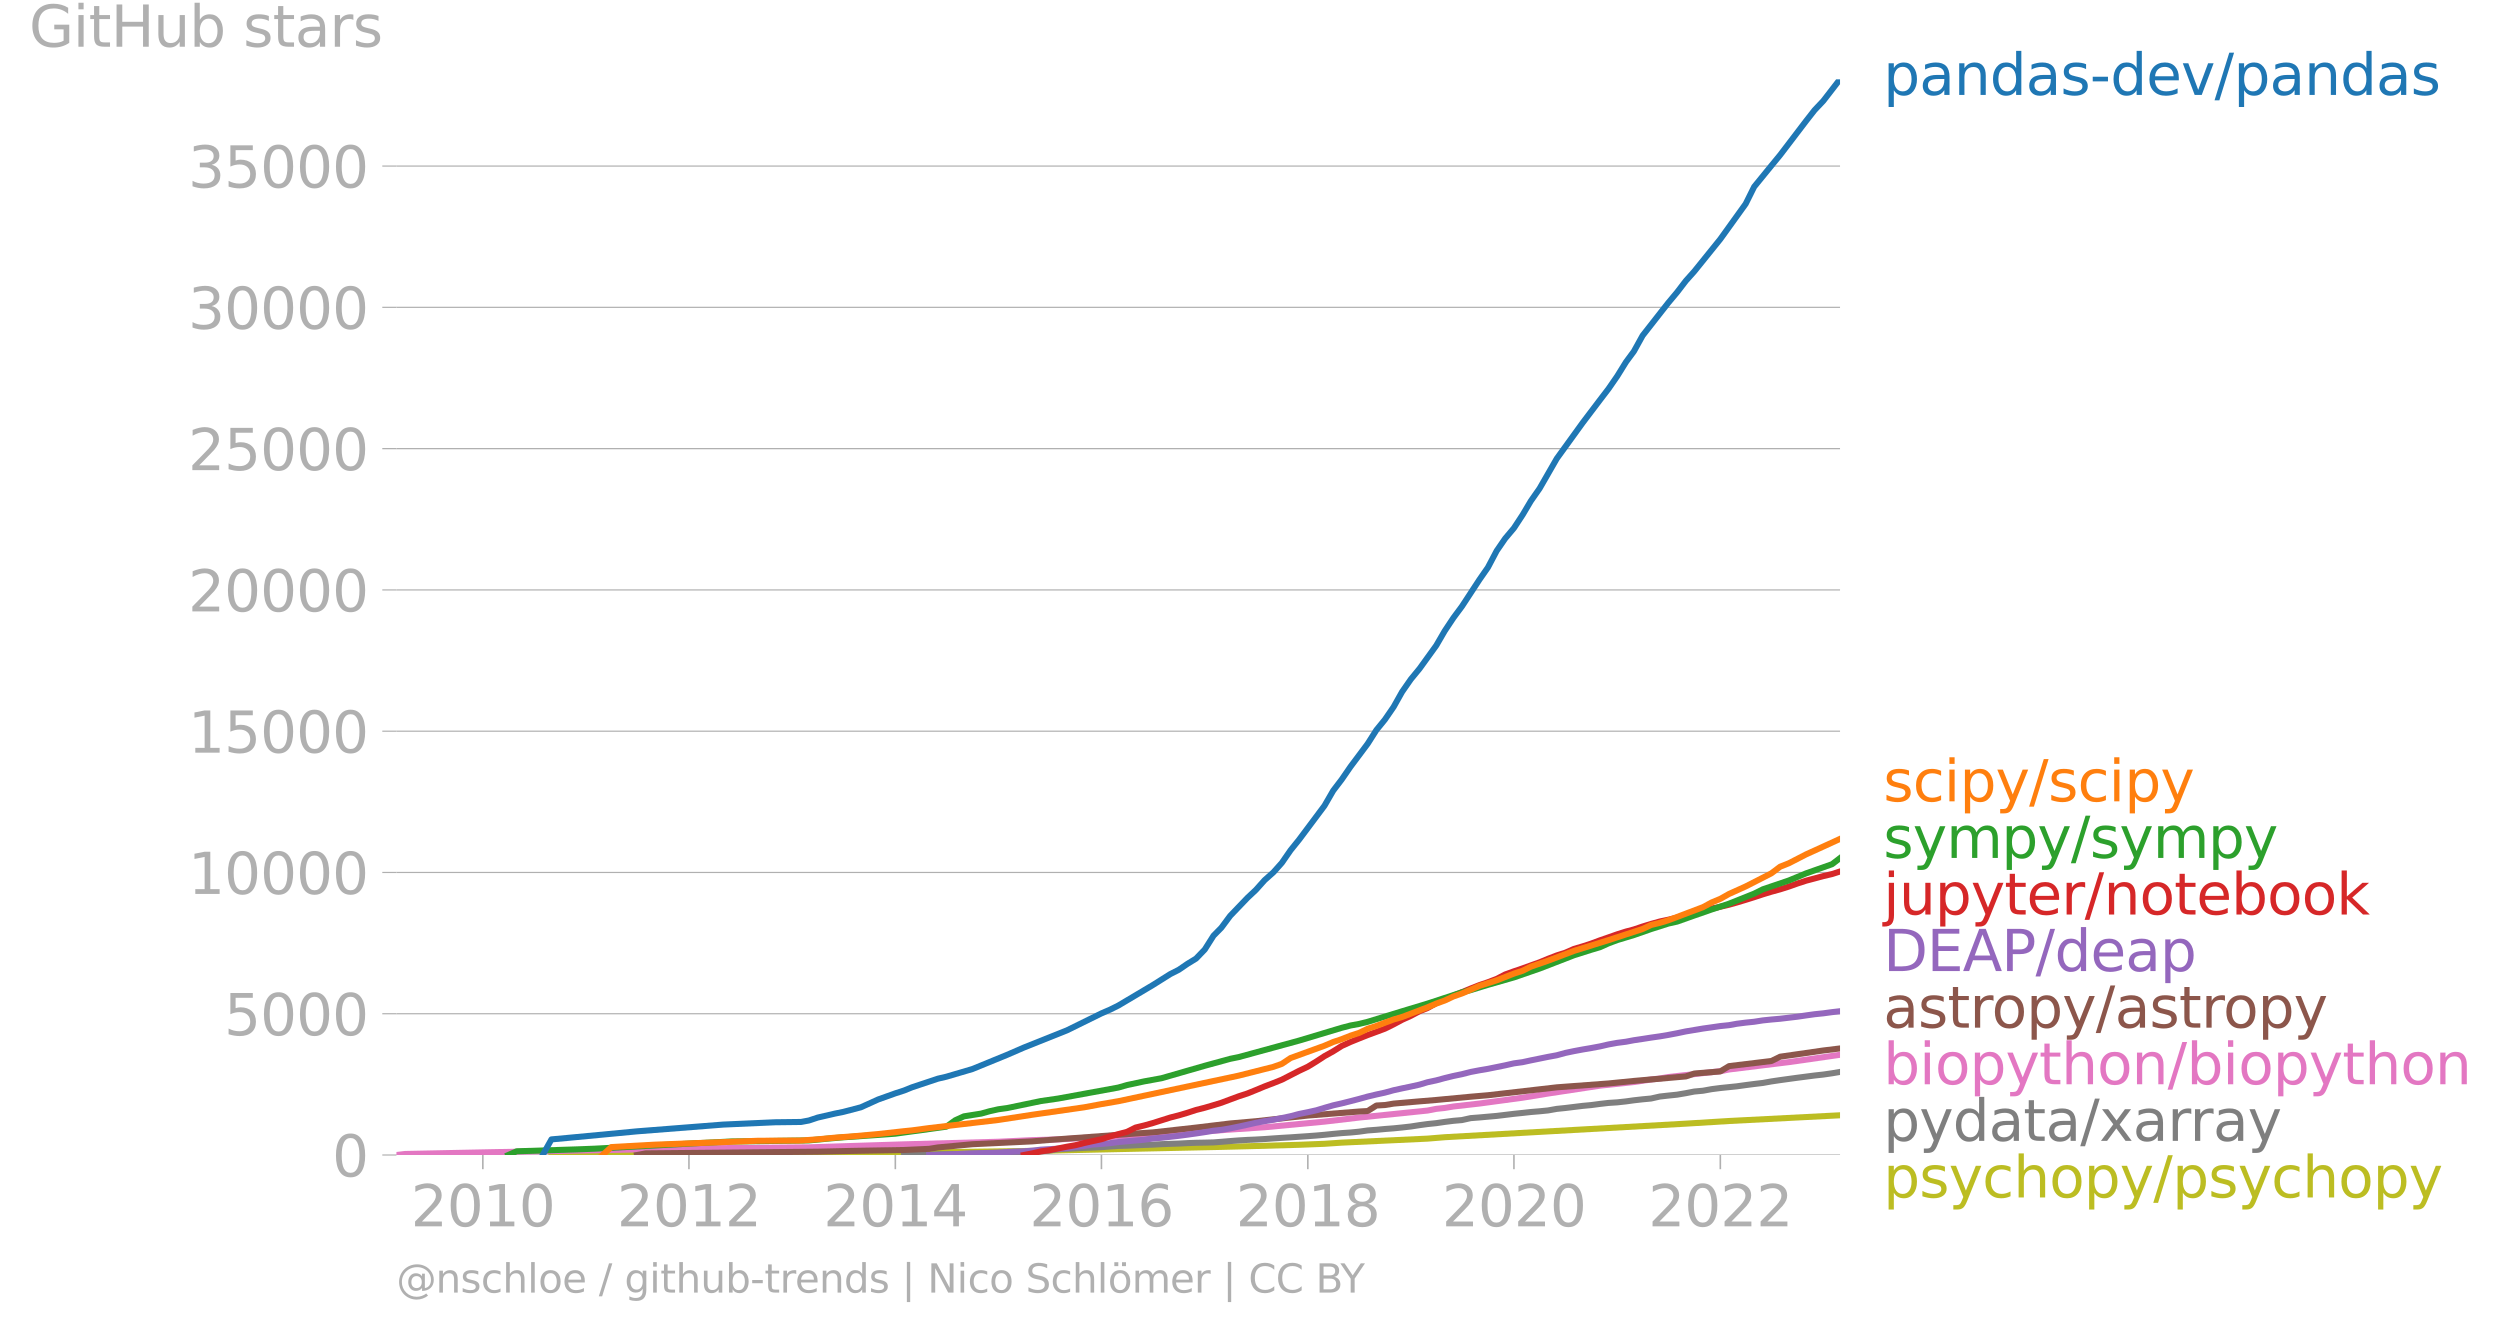 <svg xmlns="http://www.w3.org/2000/svg" xmlns:xlink="http://www.w3.org/1999/xlink" width="824.61" height="439.012" viewBox="0 0 618.457 329.259"><defs><style>*{stroke-linejoin:round;stroke-linecap:butt}</style></defs><g id="figure_1"><path id="patch_1" d="M0 329.26h618.457V0H0v329.26z" style="fill:none"/><g id="axes_1"><path id="patch_2" d="M98.073 285.732h357.12V19.62H98.073v266.112z" style="fill:none"/><g id="matplotlib.axis_1"><g id="xtick_1"><g id="line2d_1"><defs><path id="m674ab80c3b" d="M0 0v3.5" style="stroke:#b0b0b0;stroke-width:.4"/></defs><use xlink:href="#m674ab80c3b" x="119.446" y="285.732" style="fill:#b0b0b0;stroke:#b0b0b0;stroke-width:.4"/></g><g id="text_1" style="fill:#b0b0b0" transform="matrix(.14 0 0 -.14 101.63 303.37)"><defs><path id="DejaVuSans-32" d="M1228 531h2203V0H469v531q359 372 979 998 621 627 780 809 303 340 423 576 121 236 121 464 0 372-261 606-261 235-680 235-297 0-627-103-329-103-704-313v638q381 153 712 231 332 78 607 78 725 0 1156-363 431-362 431-968 0-288-108-546-107-257-392-607-78-91-497-524-418-433-1181-1211z" transform="scale(.016)"/><path id="DejaVuSans-30" d="M2034 4250q-487 0-733-480-245-479-245-1442 0-959 245-1439 246-480 733-480 491 0 736 480 246 480 246 1439 0 963-246 1442-245 480-736 480zm0 500q785 0 1199-621 414-620 414-1801 0-1178-414-1799Q2819-91 2034-91q-784 0-1198 620-414 621-414 1799 0 1181 414 1801 414 621 1198 621z" transform="scale(.016)"/><path id="DejaVuSans-31" d="M794 531h1031v3560L703 3866v575l1116 225h631V531h1031V0H794v531z" transform="scale(.016)"/></defs><use xlink:href="#DejaVuSans-32"/><use xlink:href="#DejaVuSans-30" x="63.623"/><use xlink:href="#DejaVuSans-31" x="127.246"/><use xlink:href="#DejaVuSans-30" x="190.869"/></g></g><g id="xtick_2"><use xlink:href="#m674ab80c3b" id="line2d_2" x="170.433" y="285.732" style="fill:#b0b0b0;stroke:#b0b0b0;stroke-width:.4"/><g id="text_2" style="fill:#b0b0b0" transform="matrix(.14 0 0 -.14 152.618 303.37)"><use xlink:href="#DejaVuSans-32"/><use xlink:href="#DejaVuSans-30" x="63.623"/><use xlink:href="#DejaVuSans-31" x="127.246"/><use xlink:href="#DejaVuSans-32" x="190.869"/></g></g><g id="xtick_3"><use xlink:href="#m674ab80c3b" id="line2d_3" x="221.49" y="285.732" style="fill:#b0b0b0;stroke:#b0b0b0;stroke-width:.4"/><g id="text_3" style="fill:#b0b0b0" transform="matrix(.14 0 0 -.14 203.675 303.37)"><defs><path id="DejaVuSans-34" d="M2419 4116 825 1625h1594v2491zm-166 550h794V1625h666v-525h-666V0h-628v1100H313v609l1940 2957z" transform="scale(.016)"/></defs><use xlink:href="#DejaVuSans-32"/><use xlink:href="#DejaVuSans-30" x="63.623"/><use xlink:href="#DejaVuSans-31" x="127.246"/><use xlink:href="#DejaVuSans-34" x="190.869"/></g></g><g id="xtick_4"><use xlink:href="#m674ab80c3b" id="line2d_4" x="272.477" y="285.732" style="fill:#b0b0b0;stroke:#b0b0b0;stroke-width:.4"/><g id="text_4" style="fill:#b0b0b0" transform="matrix(.14 0 0 -.14 254.662 303.37)"><defs><path id="DejaVuSans-36" d="M2113 2584q-425 0-674-291-248-290-248-796 0-503 248-796 249-292 674-292t673 292q248 293 248 796 0 506-248 796-248 291-673 291zm1253 1979v-575q-238 112-480 171-242 60-480 60-625 0-955-422-329-422-376-1275 184 272 462 417 279 145 613 145 703 0 1111-427 408-426 408-1160 0-719-425-1154Q2819-91 2113-91q-810 0-1238 620-428 621-428 1799 0 1106 525 1764t1409 658q238 0 480-47t505-140z" transform="scale(.016)"/></defs><use xlink:href="#DejaVuSans-32"/><use xlink:href="#DejaVuSans-30" x="63.623"/><use xlink:href="#DejaVuSans-31" x="127.246"/><use xlink:href="#DejaVuSans-36" x="190.869"/></g></g><g id="xtick_5"><use xlink:href="#m674ab80c3b" id="line2d_5" x="323.534" y="285.732" style="fill:#b0b0b0;stroke:#b0b0b0;stroke-width:.4"/><g id="text_5" style="fill:#b0b0b0" transform="matrix(.14 0 0 -.14 305.72 303.37)"><defs><path id="DejaVuSans-38" d="M2034 2216q-450 0-708-241-257-241-257-662 0-422 257-663 258-241 708-241t709 242q260 243 260 662 0 421-258 662-257 241-711 241zm-631 268q-406 100-633 378-226 279-226 679 0 559 398 884 399 325 1092 325 697 0 1094-325t397-884q0-400-227-679-226-278-629-378 456-106 710-416 255-309 255-755 0-679-414-1042Q2806-91 2034-91q-771 0-1186 362-414 363-414 1042 0 446 256 755 257 310 713 416zm-231 997q0-362 226-565 227-203 636-203 407 0 636 203 230 203 230 565 0 363-230 566-229 203-636 203-409 0-636-203-226-203-226-566z" transform="scale(.016)"/></defs><use xlink:href="#DejaVuSans-32"/><use xlink:href="#DejaVuSans-30" x="63.623"/><use xlink:href="#DejaVuSans-31" x="127.246"/><use xlink:href="#DejaVuSans-38" x="190.869"/></g></g><g id="xtick_6"><use xlink:href="#m674ab80c3b" id="line2d_6" x="374.522" y="285.732" style="fill:#b0b0b0;stroke:#b0b0b0;stroke-width:.4"/><g id="text_6" style="fill:#b0b0b0" transform="matrix(.14 0 0 -.14 356.707 303.37)"><use xlink:href="#DejaVuSans-32"/><use xlink:href="#DejaVuSans-30" x="63.623"/><use xlink:href="#DejaVuSans-32" x="127.246"/><use xlink:href="#DejaVuSans-30" x="190.869"/></g></g><g id="xtick_7"><use xlink:href="#m674ab80c3b" id="line2d_7" x="425.579" y="285.732" style="fill:#b0b0b0;stroke:#b0b0b0;stroke-width:.4"/><g id="text_7" style="fill:#b0b0b0" transform="matrix(.14 0 0 -.14 407.764 303.37)"><use xlink:href="#DejaVuSans-32"/><use xlink:href="#DejaVuSans-30" x="63.623"/><use xlink:href="#DejaVuSans-32" x="127.246"/><use xlink:href="#DejaVuSans-32" x="190.869"/></g></g></g><g id="matplotlib.axis_2"><g id="ytick_1"><path id="line2d_8" d="M98.073 285.732h357.12" clip-path="url(#pf26e75158b)" style="fill:none;stroke:#b0b0b0;stroke-width:.3;stroke-linecap:square"/><g id="line2d_9"><defs><path id="m90b5f7aaeb" d="M0 0h-3.5" style="stroke:#b0b0b0;stroke-width:.3"/></defs><use xlink:href="#m90b5f7aaeb" x="98.073" y="285.732" style="fill:#b0b0b0;stroke:#b0b0b0;stroke-width:.3"/></g><use xlink:href="#DejaVuSans-30" id="text_8" style="fill:#b0b0b0" transform="matrix(.14 0 0 -.14 82.166 291.05)"/></g><g id="ytick_2"><path id="line2d_10" d="M98.073 250.783h357.12" clip-path="url(#pf26e75158b)" style="fill:none;stroke:#b0b0b0;stroke-width:.3;stroke-linecap:square"/><use xlink:href="#m90b5f7aaeb" id="line2d_11" x="98.073" y="250.783" style="fill:#b0b0b0;stroke:#b0b0b0;stroke-width:.3"/><g id="text_9" style="fill:#b0b0b0" transform="matrix(.14 0 0 -.14 55.443 256.101)"><defs><path id="DejaVuSans-35" d="M691 4666h2478v-532H1269V2991q137 47 274 70 138 23 276 23 781 0 1237-428 457-428 457-1159 0-753-469-1171Q2575-91 1722-91q-294 0-599 50Q819 9 494 109v635q281-153 581-228t634-75q541 0 856 284 316 284 316 772 0 487-316 771-315 285-856 285-253 0-505-56-251-56-513-175v2344z" transform="scale(.016)"/></defs><use xlink:href="#DejaVuSans-35"/><use xlink:href="#DejaVuSans-30" x="63.623"/><use xlink:href="#DejaVuSans-30" x="127.246"/><use xlink:href="#DejaVuSans-30" x="190.869"/></g></g><g id="ytick_3"><path id="line2d_12" d="M98.073 215.833h357.12" clip-path="url(#pf26e75158b)" style="fill:none;stroke:#b0b0b0;stroke-width:.3;stroke-linecap:square"/><use xlink:href="#m90b5f7aaeb" id="line2d_13" x="98.073" y="215.833" style="fill:#b0b0b0;stroke:#b0b0b0;stroke-width:.3"/><g id="text_10" style="fill:#b0b0b0" transform="matrix(.14 0 0 -.14 46.536 221.152)"><use xlink:href="#DejaVuSans-31"/><use xlink:href="#DejaVuSans-30" x="63.623"/><use xlink:href="#DejaVuSans-30" x="127.246"/><use xlink:href="#DejaVuSans-30" x="190.869"/><use xlink:href="#DejaVuSans-30" x="254.492"/></g></g><g id="ytick_4"><path id="line2d_14" d="M98.073 180.884h357.12" clip-path="url(#pf26e75158b)" style="fill:none;stroke:#b0b0b0;stroke-width:.3;stroke-linecap:square"/><use xlink:href="#m90b5f7aaeb" id="line2d_15" x="98.073" y="180.884" style="fill:#b0b0b0;stroke:#b0b0b0;stroke-width:.3"/><g id="text_11" style="fill:#b0b0b0" transform="matrix(.14 0 0 -.14 46.536 186.203)"><use xlink:href="#DejaVuSans-31"/><use xlink:href="#DejaVuSans-35" x="63.623"/><use xlink:href="#DejaVuSans-30" x="127.246"/><use xlink:href="#DejaVuSans-30" x="190.869"/><use xlink:href="#DejaVuSans-30" x="254.492"/></g></g><g id="ytick_5"><path id="line2d_16" d="M98.073 145.934h357.12" clip-path="url(#pf26e75158b)" style="fill:none;stroke:#b0b0b0;stroke-width:.3;stroke-linecap:square"/><use xlink:href="#m90b5f7aaeb" id="line2d_17" x="98.073" y="145.934" style="fill:#b0b0b0;stroke:#b0b0b0;stroke-width:.3"/><g id="text_12" style="fill:#b0b0b0" transform="matrix(.14 0 0 -.14 46.536 151.253)"><use xlink:href="#DejaVuSans-32"/><use xlink:href="#DejaVuSans-30" x="63.623"/><use xlink:href="#DejaVuSans-30" x="127.246"/><use xlink:href="#DejaVuSans-30" x="190.869"/><use xlink:href="#DejaVuSans-30" x="254.492"/></g></g><g id="ytick_6"><path id="line2d_18" d="M98.073 110.985h357.12" clip-path="url(#pf26e75158b)" style="fill:none;stroke:#b0b0b0;stroke-width:.3;stroke-linecap:square"/><use xlink:href="#m90b5f7aaeb" id="line2d_19" x="98.073" y="110.985" style="fill:#b0b0b0;stroke:#b0b0b0;stroke-width:.3"/><g id="text_13" style="fill:#b0b0b0" transform="matrix(.14 0 0 -.14 46.536 116.304)"><use xlink:href="#DejaVuSans-32"/><use xlink:href="#DejaVuSans-35" x="63.623"/><use xlink:href="#DejaVuSans-30" x="127.246"/><use xlink:href="#DejaVuSans-30" x="190.869"/><use xlink:href="#DejaVuSans-30" x="254.492"/></g></g><g id="ytick_7"><path id="line2d_20" d="M98.073 76.035h357.12" clip-path="url(#pf26e75158b)" style="fill:none;stroke:#b0b0b0;stroke-width:.3;stroke-linecap:square"/><use xlink:href="#m90b5f7aaeb" id="line2d_21" x="98.073" y="76.035" style="fill:#b0b0b0;stroke:#b0b0b0;stroke-width:.3"/><g id="text_14" style="fill:#b0b0b0" transform="matrix(.14 0 0 -.14 46.536 81.354)"><defs><path id="DejaVuSans-33" d="M2597 2516q453-97 707-404 255-306 255-756 0-690-475-1069Q2609-91 1734-91q-293 0-604 58T488 141v609q262-153 574-231 313-78 654-78 593 0 904 234t311 681q0 413-289 645-289 233-804 233h-544v519h569q465 0 712 186t247 536q0 359-255 551-254 193-729 193-260 0-557-57-297-56-653-174v562q360 100 674 150t592 50q719 0 1137-327 419-326 419-882 0-388-222-655t-631-370z" transform="scale(.016)"/></defs><use xlink:href="#DejaVuSans-33"/><use xlink:href="#DejaVuSans-30" x="63.623"/><use xlink:href="#DejaVuSans-30" x="127.246"/><use xlink:href="#DejaVuSans-30" x="190.869"/><use xlink:href="#DejaVuSans-30" x="254.492"/></g></g><g id="ytick_8"><path id="line2d_22" d="M98.073 41.086h357.12" clip-path="url(#pf26e75158b)" style="fill:none;stroke:#b0b0b0;stroke-width:.3;stroke-linecap:square"/><use xlink:href="#m90b5f7aaeb" id="line2d_23" x="98.073" y="41.086" style="fill:#b0b0b0;stroke:#b0b0b0;stroke-width:.3"/><g id="text_15" style="fill:#b0b0b0" transform="matrix(.14 0 0 -.14 46.536 46.405)"><use xlink:href="#DejaVuSans-33"/><use xlink:href="#DejaVuSans-35" x="63.623"/><use xlink:href="#DejaVuSans-30" x="127.246"/><use xlink:href="#DejaVuSans-30" x="190.869"/><use xlink:href="#DejaVuSans-30" x="254.492"/></g></g><g id="text_16" style="fill:#b0b0b0" transform="matrix(.14 0 0 -.14 7.2 11.563)"><defs><path id="DejaVuSans-47" d="M3809 666v1253H2778v519h1656V434q-365-259-806-392-440-133-940-133-1094 0-1712 639-617 640-617 1780 0 1144 617 1783 618 639 1712 639 456 0 867-113 411-112 758-331v-672q-350 297-744 447t-828 150q-857 0-1287-478-429-478-429-1425 0-944 429-1422 430-478 1287-478 334 0 596 58 263 58 472 180z" transform="scale(.016)"/><path id="DejaVuSans-69" d="M603 3500h575V0H603v3500zm0 1363h575v-729H603v729z" transform="scale(.016)"/><path id="DejaVuSans-74" d="M1172 4494v-994h1184v-447H1172V1153q0-428 117-550t477-122h590V0h-590q-666 0-919 248-253 249-253 905v1900H172v447h422v994h578z" transform="scale(.016)"/><path id="DejaVuSans-48" d="M628 4666h631V2753h2294v1913h631V0h-631v2222H1259V0H628v4666z" transform="scale(.016)"/><path id="DejaVuSans-75" d="M544 1381v2119h575V1403q0-497 193-746 194-248 582-248 465 0 735 297 271 297 271 810v1984h575V0h-575v538q-209-319-486-474-276-155-642-155-603 0-916 375-312 375-312 1097zm1447 2203z" transform="scale(.016)"/><path id="DejaVuSans-62" d="M3116 1747q0 634-261 995t-717 361q-457 0-718-361t-261-995q0-634 261-995t718-361q456 0 717 361t261 995zM1159 2969q182 312 458 463 277 152 661 152 638 0 1036-506 399-506 399-1331T3314 415Q2916-91 2278-91q-384 0-661 152-276 152-458 464V0H581v4863h578V2969z" transform="scale(.016)"/><path id="DejaVuSans-73" d="M2834 3397v-544q-243 125-506 187-262 63-544 63-428 0-642-131t-214-394q0-200 153-314t616-217l197-44q612-131 870-370t258-667q0-488-386-773Q2250-91 1575-91q-281 0-586 55T347 128v594q319-166 628-249 309-82 613-82 406 0 624 139 219 139 219 392 0 234-158 359-157 125-692 241l-200 47q-534 112-772 345-237 233-237 639 0 494 350 762 350 269 994 269 318 0 599-47 282-46 519-140z" transform="scale(.016)"/><path id="DejaVuSans-61" d="M2194 1759q-697 0-966-159t-269-544q0-306 202-486 202-179 548-179 479 0 768 339t289 901v128h-572zm1147 238V0h-575v531q-197-318-491-470T1556-91q-537 0-855 302-317 302-317 808 0 590 395 890 396 300 1180 300h807v57q0 397-261 614t-733 217q-300 0-585-72-284-72-546-216v532q315 122 612 182 297 61 578 61 760 0 1135-394 375-393 375-1193z" transform="scale(.016)"/><path id="DejaVuSans-72" d="M2631 2963q-97 56-211 82-114 27-251 27-488 0-749-317t-261-911V0H581v3500h578v-544q182 319 472 473 291 155 707 155 59 0 131-8 72-7 159-23l3-590z" transform="scale(.016)"/></defs><use xlink:href="#DejaVuSans-47"/><use xlink:href="#DejaVuSans-69" x="77.49"/><use xlink:href="#DejaVuSans-74" x="105.273"/><use xlink:href="#DejaVuSans-48" x="144.482"/><use xlink:href="#DejaVuSans-75" x="219.678"/><use xlink:href="#DejaVuSans-62" x="283.057"/><use xlink:href="#DejaVuSans-20" x="346.533"/><use xlink:href="#DejaVuSans-73" x="378.32"/><use xlink:href="#DejaVuSans-74" x="430.42"/><use xlink:href="#DejaVuSans-61" x="469.629"/><use xlink:href="#DejaVuSans-72" x="530.908"/><use xlink:href="#DejaVuSans-73" x="572.021"/></g></g><path id="line2d_24" d="m136.418 285.732 2.096-.119 70.125-.335 25.493-.273 23.398-.322 44.632-.964 6.425-.16 12.782-.357 6.286-.245 4.26-.287 21.234-.992 4.26-.35 59.648-3.355 10.687-.657 27.45-1.412h0" clip-path="url(#pf26e75158b)" style="fill:none;stroke:#bcbd22;stroke-width:1.5;stroke-linecap:square"/><path id="line2d_25" d="m223.655 285.732 1.956-.014h2.165l2.096-.056 2.165-.105 2.095-.049 2.165-.02 2.166-.015 2.095-.105 2.165-.034 2.096-.021 2.165-.091 2.165-.042 1.956-.035 2.165-.126 2.095-.09 2.165-.092 2.096-.202 2.165-.329 2.165-.119 2.096-.098 2.165-.125 2.095-.077 2.165-.091 2.166-.175 2.025-.14 2.165-.056 2.096-.098 2.165-.09 2.095-.07 2.165-.126 2.166-.077 2.095-.07 2.165-.112 2.096-.077 2.165-.042 2.165-.056 1.956-.146 2.165-.182 2.095-.16 2.165-.127 2.096-.09 2.165-.126 2.165-.154 2.096-.14 2.165-.126 2.095-.147 2.165-.146 2.166-.161 1.955-.175 2.165-.223 2.096-.196 2.165-.147 2.095-.203 2.166-.307 2.165-.161 2.095-.196 2.165-.167 2.096-.21 2.165-.245 2.165-.335 1.956-.266 2.165-.224 2.095-.307 2.166-.273 2.095-.182 2.165-.482 2.165-.168 2.096-.188 2.165-.19 2.095-.25 2.166-.266 2.165-.224 2.025-.224 2.166-.181 2.095-.21 2.165-.385 2.095-.216 2.166-.266 2.165-.265 2.095-.196 2.165-.287 2.096-.244 2.165-.14 2.165-.238 1.956-.272 2.165-.245 2.095-.196 2.166-.49 2.095-.237 2.165-.223 2.165-.37 2.096-.406 2.165-.203 2.095-.384 2.166-.28 2.165-.224 1.956-.202 2.165-.301 2.095-.273 2.165-.258 2.096-.378 2.165-.321 2.165-.3 2.095-.287 2.166-.28 2.095-.273 2.165-.237 2.165-.315 1.956-.335" clip-path="url(#pf26e75158b)" style="fill:none;stroke:#7f7f7f;stroke-width:1.5;stroke-linecap:square"/><path id="line2d_26" d="m98.073 285.732 2.165-.259 8.521-.174 12.852-.266 48.822-.937 29.684-.265 23.538-.741 23.329-.643 8.381-.399 6.426-.174 6.426-.357 12.712-.51 31.919-2.146 14.807-1.391 8.521-1 16.973-1.74 2.165-.42 2.095-.223 2.166-.364 6.425-.727 10.687-1.447 6.286-1.027 12.851-1.95 8.382-.895 4.26-.636 2.166-.245 2.095-.363 12.852-1.44 2.165-.42 14.807-1.824 10.686-1.53 1.956-.28h0" clip-path="url(#pf26e75158b)" style="fill:none;stroke:#e377c2;stroke-width:1.5;stroke-linecap:square"/><g id="text_17" style="fill:#1f77b4" transform="matrix(.14 0 0 -.14 465.907 23.483)"><defs><path id="DejaVuSans-70" d="M1159 525v-1856H581v4831h578v-531q182 312 458 463 277 152 661 152 638 0 1036-506 399-506 399-1331T3314 415Q2916-91 2278-91q-384 0-661 152-276 152-458 464zm1957 1222q0 634-261 995t-717 361q-457 0-718-361t-261-995q0-634 261-995t718-361q456 0 717 361t261 995z" transform="scale(.016)"/><path id="DejaVuSans-6e" d="M3513 2113V0h-575v2094q0 497-194 743-194 247-581 247-466 0-735-297-269-296-269-809V0H581v3500h578v-544q207 316 486 472 280 156 646 156 603 0 912-373 310-373 310-1098z" transform="scale(.016)"/><path id="DejaVuSans-64" d="M2906 2969v1894h575V0h-575v525q-181-312-458-464-276-152-664-152-634 0-1033 506-398 507-398 1332t398 1331q399 506 1033 506 388 0 664-152 277-151 458-463zM947 1747q0-634 261-995t717-361q456 0 718 361 263 361 263 995t-263 995q-262 361-718 361t-717-361q-261-361-261-995z" transform="scale(.016)"/><path id="DejaVuSans-2d" d="M313 2009h1684v-512H313v512z" transform="scale(.016)"/><path id="DejaVuSans-65" d="M3597 1894v-281H953q38-594 358-905t892-311q331 0 642 81t618 244V178Q3153 47 2828-22t-659-69q-838 0-1327 487-489 488-489 1320 0 859 464 1363 464 505 1252 505 706 0 1117-455 411-454 411-1235zm-575 169q-6 471-264 752-258 282-683 282-481 0-770-272t-333-766l2050 4z" transform="scale(.016)"/><path id="DejaVuSans-76" d="M191 3500h609L1894 563l1094 2937h609L2284 0h-781L191 3500z" transform="scale(.016)"/><path id="DejaVuSans-2f" d="M1625 4666h531L531-594H0l1625 5260z" transform="scale(.016)"/></defs><use xlink:href="#DejaVuSans-70"/><use xlink:href="#DejaVuSans-61" x="63.477"/><use xlink:href="#DejaVuSans-6e" x="124.756"/><use xlink:href="#DejaVuSans-64" x="188.135"/><use xlink:href="#DejaVuSans-61" x="251.611"/><use xlink:href="#DejaVuSans-73" x="312.891"/><use xlink:href="#DejaVuSans-2d" x="364.99"/><use xlink:href="#DejaVuSans-64" x="401.074"/><use xlink:href="#DejaVuSans-65" x="464.551"/><use xlink:href="#DejaVuSans-76" x="526.074"/><use xlink:href="#DejaVuSans-2f" x="585.254"/><use xlink:href="#DejaVuSans-70" x="618.945"/><use xlink:href="#DejaVuSans-61" x="682.422"/><use xlink:href="#DejaVuSans-6e" x="743.701"/><use xlink:href="#DejaVuSans-64" x="807.08"/><use xlink:href="#DejaVuSans-61" x="870.557"/><use xlink:href="#DejaVuSans-73" x="931.836"/></g><g id="text_18" style="fill:#ff7f0e" transform="matrix(.14 0 0 -.14 465.907 198.232)"><defs><path id="DejaVuSans-63" d="M3122 3366v-538q-244 135-489 202t-495 67q-560 0-870-355-309-354-309-995t309-996q310-354 870-354 250 0 495 67t489 202V134Q2881 22 2623-34q-257-57-548-57-791 0-1257 497-465 497-465 1341 0 856 470 1346 471 491 1290 491 265 0 518-55 253-54 491-163z" transform="scale(.016)"/><path id="DejaVuSans-79" d="M2059-325q-243-625-475-815-231-191-618-191H506v481h338q237 0 368 113 132 112 291 531l103 262L191 3500h609L1894 763l1094 2737h609L2059-325z" transform="scale(.016)"/></defs><use xlink:href="#DejaVuSans-73"/><use xlink:href="#DejaVuSans-63" x="52.1"/><use xlink:href="#DejaVuSans-69" x="107.08"/><use xlink:href="#DejaVuSans-70" x="134.863"/><use xlink:href="#DejaVuSans-79" x="198.34"/><use xlink:href="#DejaVuSans-2f" x="257.52"/><use xlink:href="#DejaVuSans-73" x="291.211"/><use xlink:href="#DejaVuSans-63" x="343.311"/><use xlink:href="#DejaVuSans-69" x="398.291"/><use xlink:href="#DejaVuSans-70" x="426.074"/><use xlink:href="#DejaVuSans-79" x="489.551"/></g><g id="text_19" style="fill:#2ca02c" transform="matrix(.14 0 0 -.14 465.907 212.232)"><defs><path id="DejaVuSans-6d" d="M3328 2828q216 388 516 572t706 184q547 0 844-383 297-382 297-1088V0h-578v2094q0 503-179 746-178 244-543 244-447 0-707-297-259-296-259-809V0h-578v2094q0 506-178 748t-550 242q-441 0-701-298-259-298-259-808V0H581v3500h578v-544q197 322 472 475t653 153q382 0 649-194 267-193 395-562z" transform="scale(.016)"/></defs><use xlink:href="#DejaVuSans-73"/><use xlink:href="#DejaVuSans-79" x="52.1"/><use xlink:href="#DejaVuSans-6d" x="111.279"/><use xlink:href="#DejaVuSans-70" x="208.691"/><use xlink:href="#DejaVuSans-79" x="272.168"/><use xlink:href="#DejaVuSans-2f" x="331.348"/><use xlink:href="#DejaVuSans-73" x="365.039"/><use xlink:href="#DejaVuSans-79" x="417.139"/><use xlink:href="#DejaVuSans-6d" x="476.318"/><use xlink:href="#DejaVuSans-70" x="573.73"/><use xlink:href="#DejaVuSans-79" x="637.207"/></g><g id="text_20" style="fill:#d62728" transform="matrix(.14 0 0 -.14 465.907 226.232)"><defs><path id="DejaVuSans-6a" d="M603 3500h575V-63q0-668-255-968-254-300-820-300h-219v487H38q328 0 446 152Q603-541 603-63v3563zm0 1363h575v-729H603v729z" transform="scale(.016)"/><path id="DejaVuSans-6f" d="M1959 3097q-462 0-731-361t-269-989q0-628 267-989 268-361 733-361 460 0 728 362 269 363 269 988 0 622-269 986-268 364-728 364zm0 487q750 0 1178-488 429-487 429-1349 0-859-429-1349Q2709-91 1959-91q-753 0-1180 489-426 490-426 1349 0 862 426 1349 427 488 1180 488z" transform="scale(.016)"/><path id="DejaVuSans-6b" d="M581 4863h578V1991l1716 1509h734L1753 1863 3688 0h-750L1159 1709V0H581v4863z" transform="scale(.016)"/></defs><use xlink:href="#DejaVuSans-6a"/><use xlink:href="#DejaVuSans-75" x="27.783"/><use xlink:href="#DejaVuSans-70" x="91.162"/><use xlink:href="#DejaVuSans-79" x="154.639"/><use xlink:href="#DejaVuSans-74" x="213.818"/><use xlink:href="#DejaVuSans-65" x="253.027"/><use xlink:href="#DejaVuSans-72" x="314.551"/><use xlink:href="#DejaVuSans-2f" x="355.664"/><use xlink:href="#DejaVuSans-6e" x="389.355"/><use xlink:href="#DejaVuSans-6f" x="452.734"/><use xlink:href="#DejaVuSans-74" x="513.916"/><use xlink:href="#DejaVuSans-65" x="553.125"/><use xlink:href="#DejaVuSans-62" x="614.648"/><use xlink:href="#DejaVuSans-6f" x="678.125"/><use xlink:href="#DejaVuSans-6f" x="739.307"/><use xlink:href="#DejaVuSans-6b" x="800.488"/></g><g id="text_21" style="fill:#9467bd" transform="matrix(.14 0 0 -.14 465.907 240.232)"><defs><path id="DejaVuSans-44" d="M1259 4147V519h763q966 0 1414 437 448 438 448 1382 0 937-448 1373t-1414 436h-763zm-631 519h1297q1356 0 1990-564 635-564 635-1764 0-1207-638-1773Q3275 0 1925 0H628v4666z" transform="scale(.016)"/><path id="DejaVuSans-45" d="M628 4666h2950v-532H1259V2753h2222v-531H1259V531h2375V0H628v4666z" transform="scale(.016)"/><path id="DejaVuSans-41" d="m2188 4044-857-2322h1716l-859 2322zm-357 622h716L4325 0h-656l-425 1197H1141L716 0H50l1781 4666z" transform="scale(.016)"/><path id="DejaVuSans-50" d="M1259 4147V2394h794q441 0 681 228 241 228 241 650 0 419-241 647-240 228-681 228h-794zm-631 519h1425q785 0 1186-355 402-355 402-1039 0-691-402-1044-401-353-1186-353h-794V0H628v4666z" transform="scale(.016)"/></defs><use xlink:href="#DejaVuSans-44"/><use xlink:href="#DejaVuSans-45" x="77.002"/><use xlink:href="#DejaVuSans-41" x="140.186"/><use xlink:href="#DejaVuSans-50" x="208.594"/><use xlink:href="#DejaVuSans-2f" x="268.896"/><use xlink:href="#DejaVuSans-64" x="302.588"/><use xlink:href="#DejaVuSans-65" x="366.064"/><use xlink:href="#DejaVuSans-61" x="427.588"/><use xlink:href="#DejaVuSans-70" x="488.867"/></g><g id="text_22" style="fill:#8c564b" transform="matrix(.14 0 0 -.14 465.907 254.232)"><use xlink:href="#DejaVuSans-61"/><use xlink:href="#DejaVuSans-73" x="61.279"/><use xlink:href="#DejaVuSans-74" x="113.379"/><use xlink:href="#DejaVuSans-72" x="152.588"/><use xlink:href="#DejaVuSans-6f" x="191.451"/><use xlink:href="#DejaVuSans-70" x="252.633"/><use xlink:href="#DejaVuSans-79" x="316.109"/><use xlink:href="#DejaVuSans-2f" x="375.289"/><use xlink:href="#DejaVuSans-61" x="408.98"/><use xlink:href="#DejaVuSans-73" x="470.26"/><use xlink:href="#DejaVuSans-74" x="522.359"/><use xlink:href="#DejaVuSans-72" x="561.568"/><use xlink:href="#DejaVuSans-6f" x="600.432"/><use xlink:href="#DejaVuSans-70" x="661.613"/><use xlink:href="#DejaVuSans-79" x="725.09"/></g><g id="text_23" style="fill:#e377c2" transform="matrix(.14 0 0 -.14 465.907 268.232)"><defs><path id="DejaVuSans-68" d="M3513 2113V0h-575v2094q0 497-194 743-194 247-581 247-466 0-735-297-269-296-269-809V0H581v4863h578V2956q207 316 486 472 280 156 646 156 603 0 912-373 310-373 310-1098z" transform="scale(.016)"/></defs><use xlink:href="#DejaVuSans-62"/><use xlink:href="#DejaVuSans-69" x="63.477"/><use xlink:href="#DejaVuSans-6f" x="91.26"/><use xlink:href="#DejaVuSans-70" x="152.441"/><use xlink:href="#DejaVuSans-79" x="215.918"/><use xlink:href="#DejaVuSans-74" x="275.098"/><use xlink:href="#DejaVuSans-68" x="314.307"/><use xlink:href="#DejaVuSans-6f" x="377.686"/><use xlink:href="#DejaVuSans-6e" x="438.867"/><use xlink:href="#DejaVuSans-2f" x="502.246"/><use xlink:href="#DejaVuSans-62" x="535.938"/><use xlink:href="#DejaVuSans-69" x="599.414"/><use xlink:href="#DejaVuSans-6f" x="627.197"/><use xlink:href="#DejaVuSans-70" x="688.379"/><use xlink:href="#DejaVuSans-79" x="751.855"/><use xlink:href="#DejaVuSans-74" x="811.035"/><use xlink:href="#DejaVuSans-68" x="850.244"/><use xlink:href="#DejaVuSans-6f" x="913.623"/><use xlink:href="#DejaVuSans-6e" x="974.805"/></g><g id="text_24" style="fill:#7f7f7f" transform="matrix(.14 0 0 -.14 465.907 282.232)"><defs><path id="DejaVuSans-78" d="M3513 3500 2247 1797 3578 0h-678L1881 1375 863 0H184l1360 1831L300 3500h678l928-1247 928 1247h679z" transform="scale(.016)"/></defs><use xlink:href="#DejaVuSans-70"/><use xlink:href="#DejaVuSans-79" x="63.477"/><use xlink:href="#DejaVuSans-64" x="122.656"/><use xlink:href="#DejaVuSans-61" x="186.133"/><use xlink:href="#DejaVuSans-74" x="247.412"/><use xlink:href="#DejaVuSans-61" x="286.621"/><use xlink:href="#DejaVuSans-2f" x="347.9"/><use xlink:href="#DejaVuSans-78" x="381.592"/><use xlink:href="#DejaVuSans-61" x="440.771"/><use xlink:href="#DejaVuSans-72" x="502.051"/><use xlink:href="#DejaVuSans-72" x="541.414"/><use xlink:href="#DejaVuSans-61" x="582.527"/><use xlink:href="#DejaVuSans-79" x="643.807"/></g><g id="text_25" style="fill:#bcbd22" transform="matrix(.14 0 0 -.14 465.907 296.232)"><use xlink:href="#DejaVuSans-70"/><use xlink:href="#DejaVuSans-73" x="63.477"/><use xlink:href="#DejaVuSans-79" x="115.576"/><use xlink:href="#DejaVuSans-63" x="174.756"/><use xlink:href="#DejaVuSans-68" x="229.736"/><use xlink:href="#DejaVuSans-6f" x="293.115"/><use xlink:href="#DejaVuSans-70" x="354.297"/><use xlink:href="#DejaVuSans-79" x="417.773"/><use xlink:href="#DejaVuSans-2f" x="476.953"/><use xlink:href="#DejaVuSans-70" x="510.645"/><use xlink:href="#DejaVuSans-73" x="574.121"/><use xlink:href="#DejaVuSans-79" x="626.221"/><use xlink:href="#DejaVuSans-63" x="685.4"/><use xlink:href="#DejaVuSans-68" x="740.381"/><use xlink:href="#DejaVuSans-6f" x="803.76"/><use xlink:href="#DejaVuSans-70" x="864.941"/><use xlink:href="#DejaVuSans-79" x="928.418"/></g><g id="text_26" style="fill:#b0b0b0" transform="matrix(.097 0 0 -.097 98.073 319.768)"><defs><path id="DejaVuSans-40" d="M2381 1678q0-447 222-702 222-254 610-254 384 0 604 256 221 256 221 700 0 438-225 695-225 258-607 258-378 0-602-256-223-256-223-697zm1703-934q-187-241-429-355t-564-114q-538 0-874 389t-336 1014q0 625 337 1015 338 391 873 391 322 0 565-117 244-117 428-354v409h447V722q457 69 714 417 258 349 258 902 0 334-99 628-98 294-298 544-325 409-792 626t-1017 217q-384 0-738-102-353-101-653-301-490-319-767-836-276-517-276-1120 0-497 179-932 180-434 521-765 328-325 759-495 431-171 922-171 403 0 792 136t714 389l281-347q-390-303-851-464t-936-161q-578 0-1091 205-512 205-912 595Q841 78 631 592q-209 514-209 1105 0 569 212 1084 213 516 607 907 403 396 931 607t1119 211q662 0 1229-272 568-271 952-771 234-307 357-666 124-359 124-744 0-822-497-1297T4084 263v481z" transform="scale(.016)"/><path id="DejaVuSans-6c" d="M603 4863h575V0H603v4863z" transform="scale(.016)"/><path id="DejaVuSans-67" d="M2906 1791q0 625-258 968-257 344-723 344-462 0-720-344-258-343-258-968 0-622 258-966t720-344q466 0 723 344 258 344 258 966zm575-1357q0-893-397-1329-396-436-1215-436-303 0-572 45t-522 139v559q253-137 500-202 247-66 503-66 566 0 847 295t281 892v285q-178-310-456-463T1784 0Q1141 0 747 490 353 981 353 1791q0 812 394 1302 394 491 1037 491 388 0 666-153t456-462v531h575V434z" transform="scale(.016)"/><path id="DejaVuSans-7c" d="M1344 4891v-6400H813v6400h531z" transform="scale(.016)"/><path id="DejaVuSans-4e" d="M628 4666h850L3547 763v3903h612V0h-850L1241 3903V0H628v4666z" transform="scale(.016)"/><path id="DejaVuSans-53" d="M3425 4513v-616q-359 172-678 256-319 85-616 85-515 0-795-200t-280-569q0-310 186-468 186-157 705-254l381-78q706-135 1042-474t336-907q0-679-455-1029Q2797-91 1919-91q-331 0-705 75-373 75-773 222v650q384-215 753-325 369-109 725-109 540 0 834 212 294 213 294 607 0 343-211 537t-692 291l-385 75q-706 140-1022 440-315 300-315 835 0 619 436 975t1201 356q329 0 669-60 341-59 697-177z" transform="scale(.016)"/><path id="DejaVuSans-f6" d="M1959 3097q-462 0-731-361t-269-989q0-628 267-989 268-361 733-361 460 0 728 362 269 363 269 988 0 622-269 986-268 364-728 364zm0 487q750 0 1178-488 429-487 429-1349 0-859-429-1349Q2709-91 1959-91q-753 0-1180 489-426 490-426 1349 0 862 426 1349 427 488 1180 488zm295 1266h634v-631h-634v631zm-1222 0h634v-631h-634v631z" transform="scale(.016)"/><path id="DejaVuSans-43" d="M4122 4306v-665q-319 297-680 443-361 147-767 147-800 0-1225-489t-425-1414q0-922 425-1411t1225-489q406 0 767 147t680 444V359q-331-225-702-338-370-112-782-112-1060 0-1670 648-609 649-609 1771 0 1125 609 1773 610 649 1670 649 418 0 788-111 371-111 696-333z" transform="scale(.016)"/><path id="DejaVuSans-42" d="M1259 2228V519h1013q509 0 754 211 246 211 246 645 0 438-246 645-245 208-754 208H1259zm0 1919V2741h935q462 0 688 173 227 174 227 530 0 353-227 528-226 175-688 175h-935zm-631 519h1613q722 0 1112-300 391-300 391-853 0-429-200-682t-588-315q466-100 724-418 258-317 258-792 0-625-425-966Q3088 0 2303 0H628v4666z" transform="scale(.016)"/><path id="DejaVuSans-59" d="M-13 4666h679l1293-1919 1285 1919h678L2272 2222V0h-634v2222L-13 4666z" transform="scale(.016)"/></defs><use xlink:href="#DejaVuSans-40"/><use xlink:href="#DejaVuSans-6e" x="100"/><use xlink:href="#DejaVuSans-73" x="163.379"/><use xlink:href="#DejaVuSans-63" x="215.479"/><use xlink:href="#DejaVuSans-68" x="270.459"/><use xlink:href="#DejaVuSans-6c" x="333.838"/><use xlink:href="#DejaVuSans-6f" x="361.621"/><use xlink:href="#DejaVuSans-65" x="422.803"/><use xlink:href="#DejaVuSans-20" x="484.326"/><use xlink:href="#DejaVuSans-2f" x="516.113"/><use xlink:href="#DejaVuSans-20" x="549.805"/><use xlink:href="#DejaVuSans-67" x="581.592"/><use xlink:href="#DejaVuSans-69" x="645.068"/><use xlink:href="#DejaVuSans-74" x="672.852"/><use xlink:href="#DejaVuSans-68" x="712.061"/><use xlink:href="#DejaVuSans-75" x="775.439"/><use xlink:href="#DejaVuSans-62" x="838.818"/><use xlink:href="#DejaVuSans-2d" x="902.295"/><use xlink:href="#DejaVuSans-74" x="938.379"/><use xlink:href="#DejaVuSans-72" x="977.588"/><use xlink:href="#DejaVuSans-65" x="1016.451"/><use xlink:href="#DejaVuSans-6e" x="1077.975"/><use xlink:href="#DejaVuSans-64" x="1141.354"/><use xlink:href="#DejaVuSans-73" x="1204.83"/><use xlink:href="#DejaVuSans-20" x="1256.93"/><use xlink:href="#DejaVuSans-7c" x="1288.717"/><use xlink:href="#DejaVuSans-20" x="1322.408"/><use xlink:href="#DejaVuSans-4e" x="1354.195"/><use xlink:href="#DejaVuSans-69" x="1429"/><use xlink:href="#DejaVuSans-63" x="1456.783"/><use xlink:href="#DejaVuSans-6f" x="1511.764"/><use xlink:href="#DejaVuSans-20" x="1572.945"/><use xlink:href="#DejaVuSans-53" x="1604.732"/><use xlink:href="#DejaVuSans-63" x="1668.209"/><use xlink:href="#DejaVuSans-68" x="1723.189"/><use xlink:href="#DejaVuSans-6c" x="1786.568"/><use xlink:href="#DejaVuSans-f6" x="1814.352"/><use xlink:href="#DejaVuSans-6d" x="1875.533"/><use xlink:href="#DejaVuSans-65" x="1972.945"/><use xlink:href="#DejaVuSans-72" x="2034.469"/><use xlink:href="#DejaVuSans-20" x="2075.582"/><use xlink:href="#DejaVuSans-7c" x="2107.369"/><use xlink:href="#DejaVuSans-20" x="2141.061"/><use xlink:href="#DejaVuSans-43" x="2172.848"/><use xlink:href="#DejaVuSans-43" x="2242.672"/><use xlink:href="#DejaVuSans-20" x="2312.496"/><use xlink:href="#DejaVuSans-42" x="2344.283"/><use xlink:href="#DejaVuSans-59" x="2407.387"/></g><path id="line2d_27" d="m157.581 285.732 2.166-.405 29.824-.294 12.712-.126 8.52-.196 12.852-.223 6.217-.287 2.165-.35 8.52-.79 14.808-.705 4.26-.357 21.304-1.586 4.26-.28 10.687-1.188 8.45-1.02 6.357-.553 4.33-.475 8.521-.93 12.642-.992 2.166-.126 2.165-1.363 2.095-.12 2.165-.356 6.426-.559 4.121-.342 8.521-.804 4.26-.364 17.043-1.957 12.782-.957 6.286-.623 12.851-1.118 2.096-.713 6.426-.524 2.165-1.314 10.477-1.265 2.165-1.063 10.686-1.538 4.121-.503h0" clip-path="url(#pf26e75158b)" style="fill:none;stroke:#8c564b;stroke-width:1.5;stroke-linecap:square"/><path id="line2d_28" d="m229.872 285.732 2.165-.028 2.095-.105 2.165-.09 2.166-.106 2.095-.07 2.165-.07 2.096-.07 2.165-.07 2.165-.139 1.956-.105 2.165-.077 2.095-.153 2.165-.245 2.096-.126 2.165-.119 2.165-.16 2.096-.28 2.165-.238 2.095-.35 2.165-.153 2.166-.189 2.025-.265 2.165-.196 2.096-.189 2.165-.196 2.095-.293 2.165-.189 2.166-.238 2.095-.244 2.165-.287 2.096-.293 2.165-.329 2.165-.35 1.956-.21 2.165-.37 2.095-.433 2.165-.468 2.096-.476 2.165-.405 2.165-.356 2.096-.413 2.165-.461 2.095-.552 2.165-.44 2.166-.483 1.955-.594 2.165-.622 2.096-.476 2.165-.545 2.095-.545 2.166-.601 2.165-.517 2.095-.455 2.165-.594 2.096-.461 2.165-.448 2.165-.482 1.956-.587 2.165-.461 2.095-.567 2.166-.53 2.095-.434 2.165-.552 2.165-.413 2.096-.356 2.165-.44 2.095-.427 2.166-.49 2.165-.3 2.025-.44 2.166-.44 2.095-.427 2.165-.398 2.095-.574 2.166-.454 2.165-.405 2.095-.357 2.165-.405 2.096-.482 2.165-.392 2.165-.28 1.956-.37 2.165-.322 2.095-.328 2.166-.308 2.095-.356 2.165-.412 2.165-.455 2.096-.35 2.165-.363 2.095-.293 2.166-.315 2.165-.224 1.956-.35 2.165-.279 2.095-.216 2.165-.336 2.096-.217 2.165-.188 2.165-.259 2.095-.245 2.166-.321 2.095-.294 2.165-.223 2.165-.294 1.956-.224" clip-path="url(#pf26e75158b)" style="fill:none;stroke:#9467bd;stroke-width:1.5;stroke-linecap:square"/><path id="line2d_29" d="m253.27 285.732 2.095-.405 2.165-.504 2.096-.286 2.165-.434 2.165-.433 2.096-.364 2.165-.545 2.095-.468 2.165-.468 2.166-.713 2.025-.553 2.165-.573 2.096-1.048 2.165-.524 2.095-.588 2.165-.685 2.166-.685 2.095-.538 2.165-.643 2.096-.685 2.165-.552 2.165-.636 1.956-.601 2.165-.811 2.095-.776 2.165-.706 2.096-.846 2.165-.902 2.165-.824 2.096-.84 2.165-1.11 2.095-1.077 2.165-1.02 2.166-1.329 1.955-1.279 2.165-1.202 2.096-1.321 2.165-.986 2.095-.852 2.166-.86 2.165-.797 2.095-.783 2.165-1.07 2.096-1.125 2.165-.985 2.165-1.154 1.956-.775 2.165-1.21 2.095-.964 2.166-.895 2.095-.853 2.165-.901 2.165-.853 2.096-.706 2.165-.825 2.095-1.09 2.166-.783 2.165-.734 2.025-.727 2.166-.77 2.095-.873 2.165-.832 2.095-.664 2.166-.95 2.165-.636 2.095-.678 2.165-.811 2.096-.72 2.165-.762 2.165-.685 1.956-.517 2.165-.727 2.095-.643 2.166-.601 2.095-.44 2.165-.518 2.165-.657 2.096-.56 2.165-.53 2.095-.497 2.166-.44 2.165-.51 1.956-.553 2.165-.65 2.095-.657 2.165-.713 2.096-.636 2.165-.594 2.165-.685 2.095-.748 2.166-.706 2.095-.552 2.165-.587 2.165-.503 1.956-.63" clip-path="url(#pf26e75158b)" style="fill:none;stroke:#d62728;stroke-width:1.5;stroke-linecap:square"/><path id="line2d_30" d="m125.732 285.732 2.095-.923 14.947-.475 4.33-.168 25.494-1.37 8.452-.42 6.425-.07 12.642-.188 4.261-.405 4.26-.364 8.592-.587 4.26-.307 12.642-1.734 2.165-1.573 2.166-.985 4.26-.678 2.096-.587 2.165-.483 2.165-.3 8.381-1.74 4.261-.616 14.877-2.719 2.165-.622 4.26-.909 4.261-.776 6.426-1.852 4.26-1.223 6.287-1.72 2.095-.426 14.947-4.082 10.547-3.167 2.165-.566 2.095-.384 2.166-.531 8.52-2.608 6.287-1.9 8.521-2.797 2.165-.545 4.26-1.3 6.427-1.838 6.356-2.195 8.52-3.293 4.261-1.349 2.165-.643 2.096-.943 2.165-.811 4.12-1.244 4.261-1.49 4.261-1.355 2.165-.483 4.26-1.51 4.261-1.481 4.33-1.44 6.217-2.482 2.165-1.083 6.426-2.18 4.26-1.762 6.426-2.265 1.956-1.503h0" clip-path="url(#pf26e75158b)" style="fill:none;stroke:#2ca02c;stroke-width:1.5;stroke-linecap:square"/><path id="line2d_31" d="m149.06 285.732 2.166-1.964 10.686-.594 21.233-.797 4.33-.168 10.687-.063 4.12-.3 4.261-.406 4.26-.321 6.427-.574 6.425-.713 1.956-.195 4.26-.573 17.113-2.007 8.381-1.286 12.852-1.845 4.26-.79 4.191-.72 29.754-6.319 8.591-2.174 2.096-.74 2.165-1.447 8.381-3.04 2.165-.924 2.096-.699 2.165-.86 2.095-.677 2.166-1.042 2.165-.706 4.26-1.594 2.096-.608 6.286-2.397 2.165-.923 2.095-.755 2.166-1.013 2.095-.734 4.33-1.88 4.261-1.37 4.26-1.664 2.166-.706 2.025-1.014 4.26-1.475 6.427-2.432 8.52-2.656 8.452-2.761 2.095-.986 2.166-.53 2.095-.637 8.591-3.25 2.095-1.14 2.166-.901 2.165-1.217 4.12-1.859 6.357-3.25 2.165-1.629 2.165-.86 4.26-2.194 4.261-1.937 4.121-1.887h0" clip-path="url(#pf26e75158b)" style="fill:none;stroke:#ff7f0e;stroke-width:1.5;stroke-linecap:square"/><path id="line2d_32" d="m134.253 285.732 2.165-3.865 4.26-.392 16.903-1.6 21.303-1.671 12.852-.573 6.426-.077 1.955-.364 2.166-.72 4.26-.985 2.096-.427 4.33-1.132 4.26-1.93 4.261-1.523 2.165-.699 1.956-.79 6.426-2.139 2.095-.489 6.426-1.894 8.59-3.516 4.122-1.79 10.686-4.27 8.521-4.194 2.166-.937 2.025-1.007 8.521-5.06 4.33-2.72 2.096-1.062 2.165-1.482 2.096-1.279 2.165-2.25 2.165-3.419 1.956-1.992 2.165-2.914 4.26-4.446 2.096-1.971 2.165-2.419 2.165-1.929 2.096-2.348 2.165-3.125 2.095-2.6 6.286-8.402 2.165-3.74 2.096-2.747 2.165-3.145 4.26-5.697 2.166-3.404 2.095-2.572 2.165-3.146 2.096-3.732 2.165-3.11 2.165-2.636 4.121-5.71 2.095-3.607 2.166-3.258 2.095-2.824 4.33-6.612 2.096-3.013 2.165-4.103 2.095-3.047 2.166-2.573 2.165-3.299 2.025-3.411 2.166-3.097 4.26-7.409 6.426-8.884 4.26-5.62 2.096-2.74 2.165-3.131 2.165-3.495 1.956-2.65 2.165-3.907 6.356-8.115 2.165-2.586 2.165-2.824 2.096-2.349 6.426-7.968 6.286-8.738 2.095-4.215 4.26-5.228 2.166-2.635 6.426-8.43 2.095-2.677 2.165-2.293 4.121-5.333h0" clip-path="url(#pf26e75158b)" style="fill:none;stroke:#1f77b4;stroke-width:1.5;stroke-linecap:square"/></g></g><defs><clipPath id="pf26e75158b"><path d="M98.073 19.62h357.12v266.112H98.073z"/></clipPath></defs></svg>